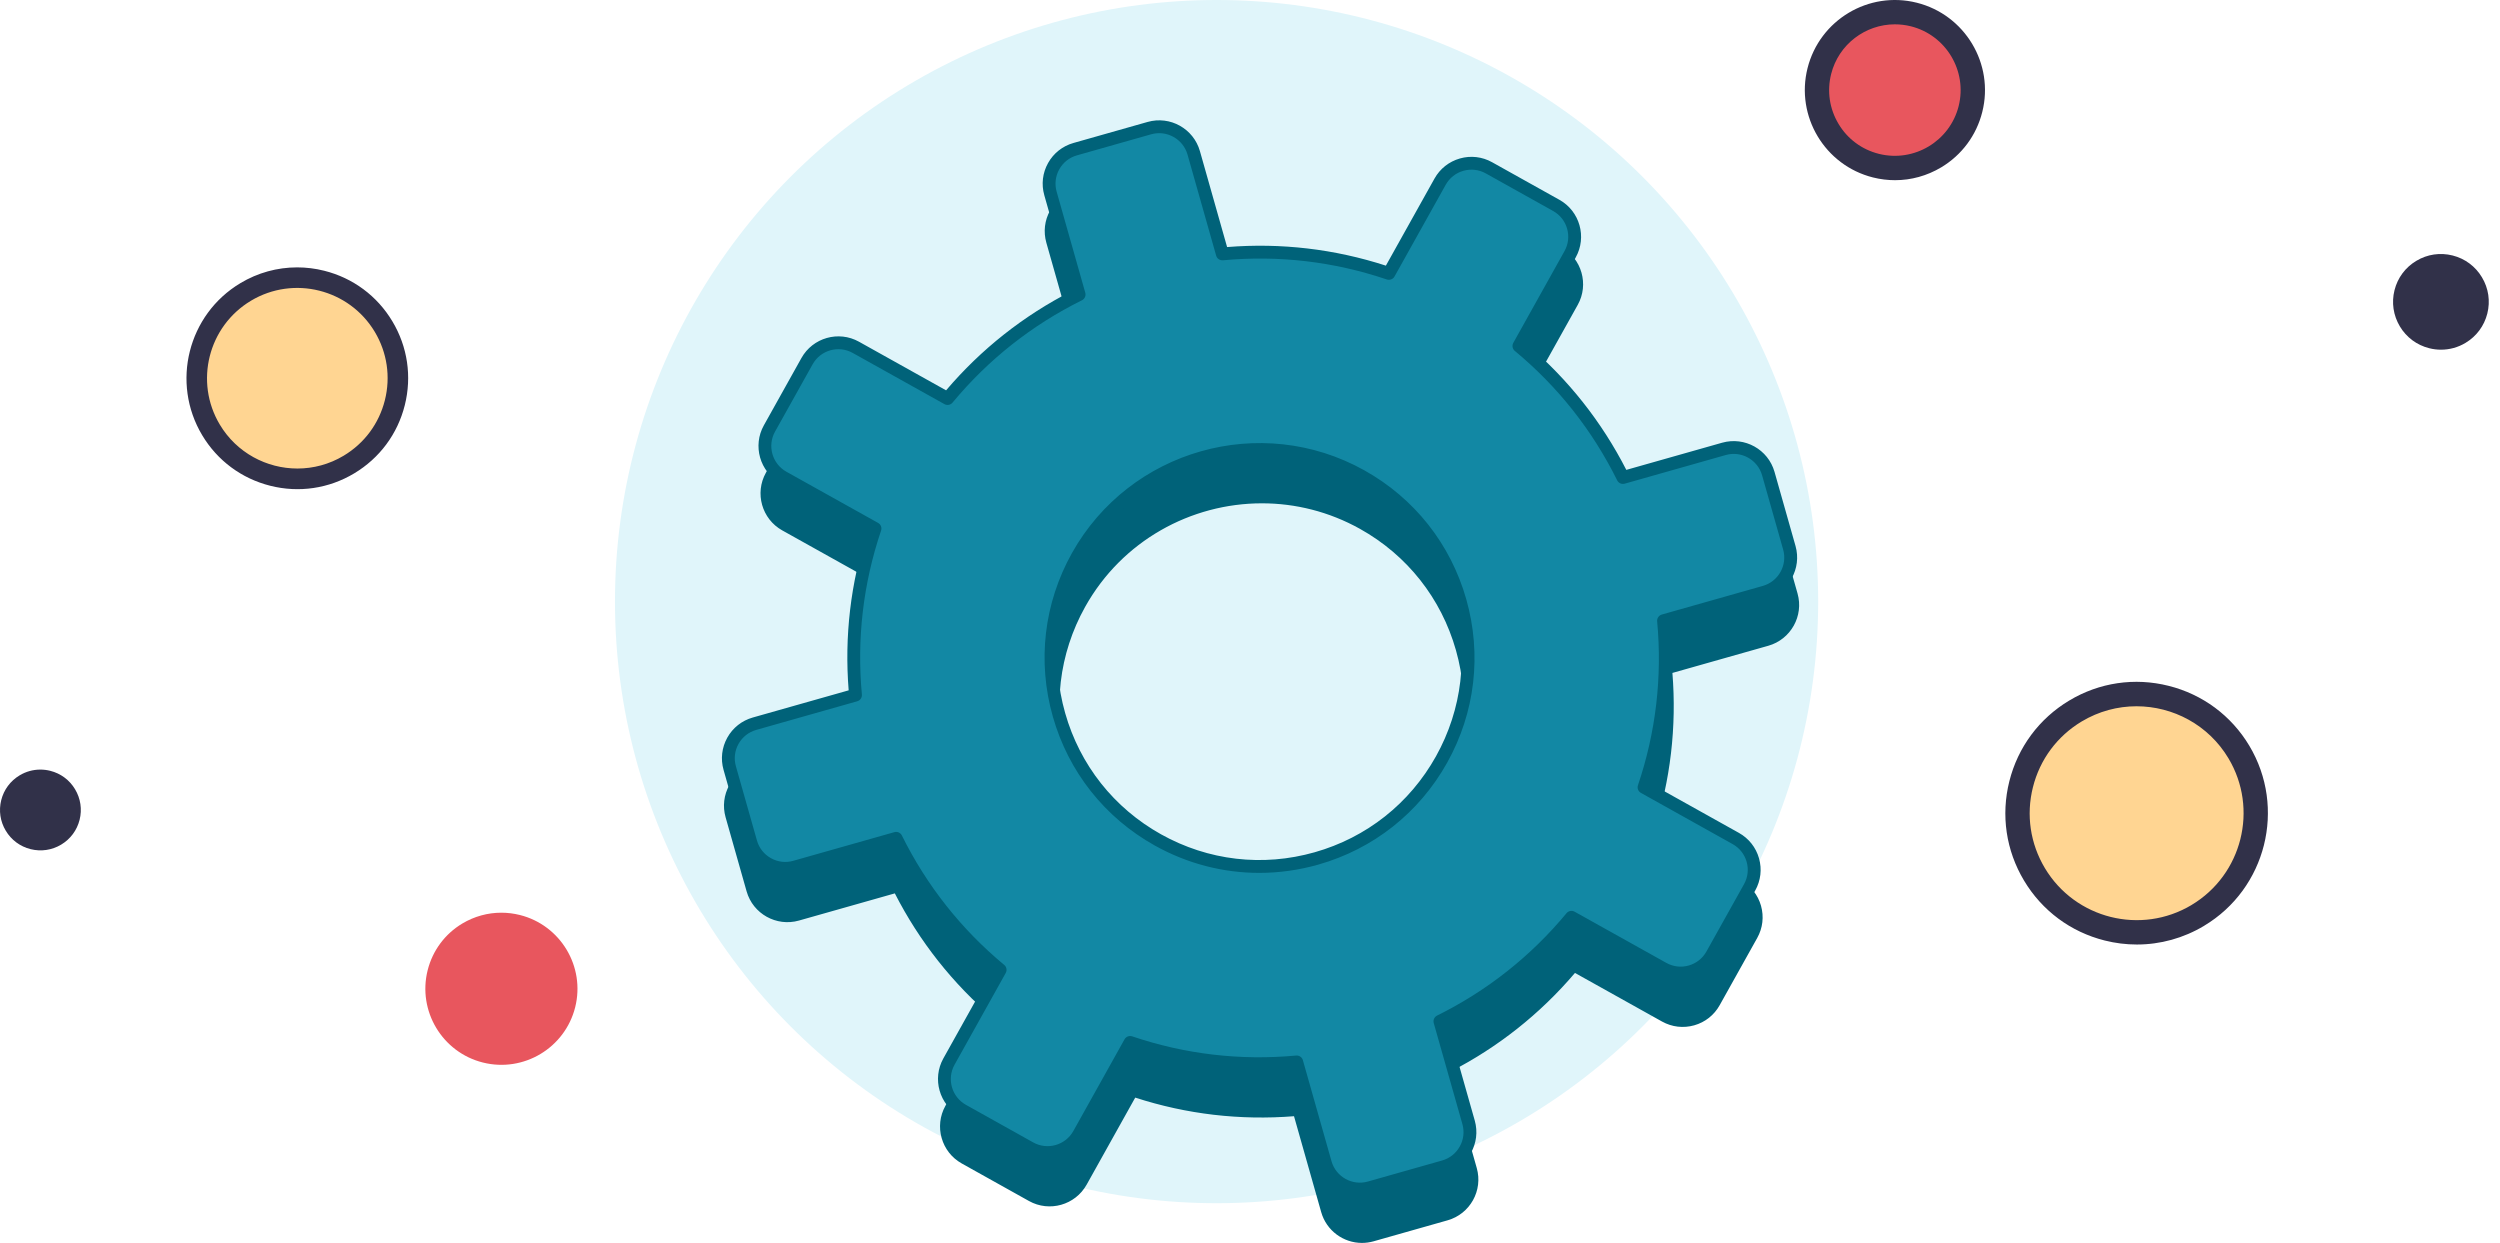 <svg width="187" height="93" viewBox="0 0 187 93" fill="none" xmlns="http://www.w3.org/2000/svg">
<circle cx="91" cy="45" r="45" fill="#E0F5FA"/>
<path d="M129.987 66.266L123.127 62.436C124.506 58.352 124.97 54.112 124.586 49.978L132.142 47.836C133.57 47.431 134.398 45.946 133.994 44.519L132.421 38.972C132.017 37.544 130.531 36.716 129.104 37.121L121.548 39.263C119.705 35.543 117.085 32.177 113.768 29.425L117.598 22.564C118.321 21.269 117.856 19.633 116.561 18.91L111.527 16.099C110.231 15.376 108.596 15.84 107.873 17.135L104.043 23.995C99.959 22.616 95.719 22.152 91.585 22.537L89.442 14.98C89.038 13.553 87.552 12.724 86.126 13.128L80.579 14.701C79.151 15.106 78.323 16.59 78.728 18.018L80.87 25.576C77.149 27.418 73.783 30.038 71.031 33.355L64.17 29.526C62.875 28.802 61.239 29.266 60.516 30.561L57.706 35.595C56.983 36.89 57.447 38.526 58.742 39.25L65.602 43.08C64.223 47.163 63.759 51.403 64.143 55.537L56.586 57.68C55.158 58.084 54.329 59.57 54.734 60.997L56.307 66.543C56.712 67.97 58.197 68.799 59.624 68.395L67.181 66.252C69.024 69.972 71.644 73.339 74.961 76.091L71.131 82.951C70.408 84.246 70.872 85.882 72.167 86.606L77.201 89.416C78.496 90.14 80.133 89.676 80.856 88.38L84.685 81.52C88.769 82.899 93.009 83.363 97.143 82.979L99.286 90.536C99.691 91.963 101.176 92.792 102.603 92.387L108.149 90.814C109.576 90.41 110.405 88.924 110.001 87.498L107.858 79.941C111.578 78.098 114.945 75.478 117.697 72.161L124.557 75.991C125.852 76.715 127.488 76.25 128.212 74.955L131.022 69.921C131.747 68.624 131.284 66.988 129.987 66.266ZM86.766 66.372C79.246 62.175 76.553 52.677 80.751 45.157C84.949 37.638 94.447 34.944 101.966 39.142C109.486 43.34 112.179 52.838 107.981 60.358C103.783 67.877 94.285 70.57 86.766 66.372Z" fill="#006279"/>
<path d="M101.874 92.971C100.493 92.971 99.221 92.06 98.826 90.668L96.792 83.493C92.753 83.814 88.765 83.349 84.915 82.101L81.279 88.615C80.427 90.138 78.496 90.688 76.971 89.837L71.937 87.026C70.413 86.175 69.865 84.243 70.715 82.718L74.35 76.205C71.269 73.582 68.776 70.428 66.933 66.825L59.757 68.859C58.075 69.331 56.324 68.355 55.847 66.677L54.274 61.13C54.044 60.316 54.144 59.461 54.556 58.722C54.968 57.983 55.643 57.45 56.457 57.219L63.633 55.186C63.31 51.151 63.778 47.159 65.024 43.308L58.51 39.672C56.985 38.82 56.438 36.888 57.288 35.364L60.099 30.33C60.949 28.807 62.882 28.256 64.406 29.109L70.92 32.746C73.545 29.663 76.698 27.169 80.301 25.327L78.266 18.152C78.036 17.337 78.135 16.483 78.548 15.744C78.96 15.005 79.636 14.472 80.448 14.242L85.994 12.669C87.679 12.198 89.428 13.172 89.906 14.852L91.939 22.028C95.974 21.703 99.966 22.172 103.816 23.418L107.453 16.905C107.865 16.166 108.54 15.633 109.353 15.402C110.164 15.171 111.02 15.27 111.761 15.684L116.795 18.494C118.319 19.345 118.866 21.279 118.016 22.802L114.379 29.316C117.462 31.939 119.955 35.092 121.798 38.696L128.973 36.662C130.654 36.193 132.406 37.166 132.884 38.845L134.456 44.392C134.932 46.071 133.953 47.825 132.272 48.302L125.097 50.335C125.42 54.368 124.953 58.361 123.707 62.213L130.22 65.849C130.958 66.261 131.492 66.936 131.723 67.75C131.953 68.564 131.854 69.418 131.441 70.157L128.63 75.191C128.218 75.93 127.543 76.463 126.729 76.694C125.917 76.922 125.063 76.825 124.322 76.412L117.808 72.776C115.184 75.858 112.031 78.352 108.427 80.194L110.462 87.37C110.938 89.05 109.96 90.803 108.279 91.28L102.732 92.853C102.448 92.932 102.158 92.971 101.874 92.971ZM97.145 82.499C97.359 82.499 97.549 82.639 97.608 82.848L99.75 90.405C100.082 91.574 101.307 92.259 102.473 91.925L108.02 90.352C108.587 90.191 109.056 89.82 109.344 89.305C109.631 88.79 109.701 88.196 109.54 87.629L107.397 80.072C107.335 79.849 107.439 79.613 107.647 79.51C111.398 77.652 114.655 75.076 117.329 71.853C117.477 71.676 117.732 71.629 117.933 71.741L124.794 75.571C125.308 75.858 125.901 75.927 126.47 75.767C127.037 75.605 127.507 75.234 127.794 74.719L130.605 69.685C130.893 69.171 130.962 68.575 130.801 68.008C130.64 67.441 130.268 66.972 129.754 66.684H129.753L122.893 62.855C122.691 62.742 122.598 62.501 122.673 62.281C124.013 58.313 124.495 54.188 124.108 50.021C124.086 49.791 124.232 49.578 124.454 49.515L132.011 47.373C133.181 47.041 133.865 45.819 133.532 44.65L131.959 39.103C131.628 37.934 130.408 37.249 129.236 37.583L121.68 39.726C121.452 39.788 121.22 39.684 121.117 39.476C119.259 35.725 116.683 32.468 113.461 29.795C113.282 29.648 113.236 29.393 113.348 29.191L117.178 22.331C117.77 21.27 117.389 19.922 116.326 19.329L111.292 16.519C110.778 16.231 110.184 16.163 109.616 16.323C109.049 16.483 108.579 16.856 108.292 17.37L104.462 24.231C104.35 24.433 104.105 24.524 103.888 24.451C99.922 23.111 95.796 22.628 91.629 23.016C91.385 23.026 91.185 22.89 91.122 22.669L88.981 15.112C88.649 13.942 87.422 13.258 86.257 13.592L80.71 15.165C80.142 15.325 79.672 15.697 79.385 16.211C79.098 16.725 79.028 17.321 79.19 17.888L81.332 25.445C81.395 25.668 81.29 25.904 81.083 26.007C77.334 27.864 74.076 30.44 71.402 33.663C71.255 33.843 71.002 33.889 70.797 33.776L63.936 29.946C62.876 29.353 61.529 29.735 60.935 30.798L58.125 35.832C57.532 36.893 57.914 38.24 58.976 38.833L65.838 42.661C66.039 42.774 66.132 43.015 66.058 43.235C64.717 47.201 64.235 51.326 64.622 55.496C64.643 55.725 64.497 55.939 64.275 56.002L56.718 58.144C56.152 58.304 55.681 58.676 55.394 59.19C55.106 59.705 55.037 60.3 55.199 60.867L56.771 66.413C56.932 66.98 57.304 67.451 57.818 67.737C58.331 68.026 58.927 68.096 59.493 67.933L67.051 65.792C67.277 65.729 67.511 65.834 67.613 66.041C69.472 69.793 72.047 73.051 75.269 75.723C75.448 75.871 75.494 76.124 75.381 76.327L71.552 83.187C70.961 84.249 71.342 85.596 72.405 86.189L77.438 88.999C78.497 89.591 79.845 89.21 80.439 88.147L84.269 81.287C84.381 81.085 84.623 80.992 84.842 81.067C88.807 82.407 92.932 82.89 97.101 82.502C97.116 82.5 97.131 82.499 97.145 82.499ZM94.343 68.838C91.636 68.838 88.96 68.148 86.531 66.792C82.783 64.699 80.073 61.273 78.903 57.142C77.731 53.011 78.239 48.673 80.331 44.923C84.652 37.186 94.462 34.405 102.201 38.723C105.949 40.816 108.66 44.243 109.83 48.373C111.001 52.505 110.493 56.843 108.4 60.593C106.308 64.341 102.88 67.051 98.75 68.222C97.295 68.634 95.814 68.838 94.343 68.838ZM94.392 37.648C89.087 37.648 83.933 40.441 81.169 45.392C79.201 48.916 78.724 52.996 79.826 56.879C80.928 60.763 83.475 63.985 87 65.952C90.523 67.919 94.605 68.398 98.488 67.295C102.371 66.194 105.594 63.647 107.561 60.122C109.528 56.598 110.006 52.518 108.904 48.635C107.803 44.751 105.256 41.529 101.73 39.561C99.407 38.265 96.882 37.648 94.392 37.648Z" fill="#006279"/>
<path d="M129.835 62.719L122.974 58.889C124.353 54.806 124.817 50.566 124.433 46.432L131.99 44.289C133.417 43.885 134.246 42.399 133.841 40.972L132.268 35.426C131.864 33.998 130.378 33.17 128.952 33.574L121.395 35.717C119.552 31.997 116.932 28.631 113.615 25.878L117.445 19.018C118.168 17.723 117.704 16.087 116.409 15.363L111.375 12.553C110.079 11.829 108.443 12.293 107.72 13.588L103.89 20.449C99.806 19.07 95.567 18.606 91.432 18.99L89.29 11.433C88.885 10.007 87.4 9.177 85.973 9.582L80.426 11.155C78.998 11.559 78.169 13.044 78.575 14.472L80.717 22.029C76.997 23.872 73.631 26.492 70.879 29.809L64.019 25.979C62.723 25.256 61.087 25.72 60.364 27.016L57.554 32.049C56.831 33.345 57.295 34.981 58.59 35.704L65.45 39.534C64.071 43.617 63.607 47.858 63.992 51.992L56.434 54.135C55.006 54.539 54.177 56.024 54.582 57.451L56.155 62.998C56.56 64.426 58.045 65.254 59.472 64.849L67.03 62.707C68.872 66.427 71.493 69.793 74.809 72.546L70.981 79.406C70.257 80.701 70.721 82.337 72.017 83.061L77.051 85.871C78.347 86.594 79.983 86.13 80.707 84.835L84.536 77.975C88.62 79.354 92.86 79.818 96.994 79.433L99.137 86.99C99.542 88.418 101.027 89.246 102.454 88.842L108 87.269C109.427 86.864 110.256 85.379 109.852 83.952L107.709 76.395C111.429 74.553 114.796 71.933 117.548 68.616L124.408 72.445C125.703 73.169 127.339 72.705 128.063 71.41L130.873 66.376C131.594 65.079 131.13 63.443 129.835 62.719ZM86.613 62.827C79.094 58.629 76.4 49.131 80.598 41.611C84.796 34.092 94.294 31.399 101.814 35.597C109.333 39.794 112.026 49.293 107.828 56.812C103.63 64.332 94.131 67.024 86.613 62.827Z" fill="#1288A4"/>
<path d="M101.721 89.424C100.339 89.424 99.067 88.513 98.671 87.122L96.638 79.945C92.605 80.267 88.612 79.801 84.761 78.555L81.125 85.069C80.274 86.592 78.341 87.142 76.817 86.29L71.783 83.479C70.259 82.628 69.712 80.696 70.562 79.171L74.198 72.658C71.115 70.032 68.622 66.879 66.78 63.276L59.604 65.311C58.789 65.541 57.935 65.442 57.197 65.029C56.458 64.617 55.925 63.941 55.694 63.129L54.121 57.583C53.891 56.769 53.991 55.914 54.403 55.175C54.815 54.436 55.491 53.903 56.304 53.671L63.48 51.637C63.157 47.605 63.624 43.613 64.87 39.76L58.357 36.124C56.832 35.272 56.285 33.34 57.136 31.816L59.946 26.782C60.796 25.258 62.728 24.709 64.253 25.561L70.767 29.197C73.392 26.114 76.546 23.621 80.148 21.779L78.114 14.604C77.883 13.789 77.982 12.935 78.395 12.196C78.807 11.457 79.483 10.924 80.297 10.694L85.843 9.121C87.525 8.644 89.276 9.622 89.754 11.304L91.787 18.48C95.824 18.155 99.814 18.624 103.664 19.87L107.301 13.356C107.713 12.618 108.388 12.085 109.203 11.853C110.015 11.622 110.871 11.722 111.61 12.135L116.644 14.945C118.169 15.796 118.715 17.729 117.865 19.254L114.229 25.767C117.313 28.392 119.806 31.545 121.648 35.147L128.823 33.113C130.505 32.643 132.256 33.616 132.734 35.296L134.306 40.843C134.782 42.522 133.803 44.276 132.124 44.753L124.948 46.786C125.271 50.819 124.804 54.811 123.558 58.664L130.071 62.3C130.809 62.712 131.343 63.387 131.574 64.202C131.804 65.016 131.705 65.87 131.291 66.609L128.481 71.643C128.069 72.382 127.394 72.915 126.58 73.147C125.767 73.376 124.913 73.278 124.172 72.864L117.66 69.229C115.035 72.311 111.882 74.805 108.278 76.647L110.313 83.822C110.789 85.503 109.811 87.256 108.131 87.733L102.584 89.306C102.295 89.384 102.006 89.424 101.721 89.424ZM96.992 78.952C97.205 78.952 97.395 79.092 97.455 79.301L99.596 86.858C99.929 88.029 101.153 88.712 102.32 88.378L107.867 86.806C108.434 86.645 108.904 86.273 109.191 85.759C109.478 85.244 109.548 84.65 109.387 84.083L107.244 76.526C107.182 76.303 107.287 76.067 107.494 75.964C111.245 74.106 114.502 71.53 117.176 68.307C117.324 68.129 117.579 68.082 117.781 68.195L124.641 72.024C125.155 72.31 125.75 72.383 126.317 72.22C126.884 72.059 127.354 71.687 127.641 71.173L130.452 66.139C130.739 65.625 130.809 65.029 130.648 64.462C130.487 63.895 130.115 63.425 129.601 63.138H129.6L122.74 59.308C122.538 59.196 122.445 58.955 122.52 58.735C123.861 54.766 124.342 50.641 123.955 46.475C123.934 46.245 124.08 46.032 124.302 45.968L131.858 43.827C133.029 43.494 133.712 42.273 133.379 41.104L131.806 35.557C131.475 34.389 130.254 33.702 129.084 34.037L121.527 36.179C121.3 36.242 121.067 36.136 120.965 35.929C119.107 32.18 116.532 28.922 113.308 26.248C113.13 26.1 113.083 25.846 113.196 25.644L117.024 18.784C117.312 18.269 117.382 17.674 117.22 17.107C117.06 16.54 116.688 16.069 116.173 15.782L111.14 12.972C110.625 12.684 110.032 12.615 109.463 12.775C108.896 12.936 108.426 13.308 108.139 13.822L104.309 20.684C104.197 20.886 103.953 20.976 103.736 20.905C99.769 19.564 95.646 19.082 91.476 19.47C91.234 19.485 91.032 19.345 90.969 19.123L88.828 11.566C88.495 10.395 87.269 9.712 86.104 10.046L80.558 11.619C79.99 11.779 79.52 12.151 79.233 12.665C78.946 13.179 78.877 13.775 79.038 14.342L81.18 21.898C81.242 22.121 81.137 22.358 80.93 22.46C77.181 24.318 73.923 26.893 71.249 30.116C71.102 30.295 70.849 30.342 70.644 30.229L63.783 26.4C62.724 25.807 61.376 26.187 60.783 27.252L57.972 32.286C57.38 33.347 57.761 34.693 58.824 35.286L65.684 39.115C65.886 39.227 65.979 39.469 65.904 39.689C64.564 43.658 64.082 47.782 64.469 51.949C64.49 52.178 64.344 52.392 64.123 52.455L56.566 54.597C55.999 54.758 55.528 55.13 55.241 55.644C54.953 56.159 54.884 56.754 55.046 57.32L56.619 62.866C56.779 63.434 57.151 63.904 57.665 64.191C58.179 64.479 58.776 64.55 59.34 64.387L66.898 62.245C67.125 62.182 67.358 62.287 67.46 62.494C69.319 66.244 71.894 69.502 75.116 72.176C75.294 72.324 75.341 72.578 75.228 72.781L71.4 79.641C70.808 80.703 71.189 82.05 72.252 82.642L77.284 85.453C78.346 86.047 79.693 85.663 80.286 84.6L84.115 77.74C84.226 77.539 84.47 77.445 84.689 77.52C88.656 78.86 92.781 79.342 96.948 78.955C96.963 78.953 96.978 78.952 96.992 78.952ZM94.19 65.292C91.483 65.292 88.806 64.601 86.379 63.246C82.63 61.153 79.92 57.726 78.75 53.595C77.579 49.465 78.086 45.126 80.178 41.377C84.499 33.639 94.31 30.859 102.048 35.177C105.796 37.269 108.507 40.697 109.678 44.827C110.849 48.959 110.341 53.297 108.248 57.047C106.156 60.795 102.729 63.505 98.598 64.676C97.142 65.088 95.661 65.292 94.19 65.292ZM94.239 34.102C88.933 34.102 83.781 36.895 81.016 41.847C79.049 45.371 78.571 49.45 79.673 53.334C80.774 57.218 83.322 60.44 86.847 62.407C90.371 64.375 94.452 64.853 98.335 63.75C102.218 62.65 105.44 60.102 107.408 56.577C109.375 53.053 109.853 48.973 108.751 45.089C107.65 41.206 105.103 37.983 101.578 36.016C99.254 34.718 96.729 34.102 94.239 34.102Z" fill="#006279"/>
<path d="M164.4 68.472C168.621 65.945 169.995 60.472 167.468 56.251C164.941 52.03 159.468 50.657 155.247 53.184C151.026 55.711 149.653 61.183 152.18 65.404C154.707 69.625 160.178 70.999 164.4 68.472Z" fill="#FFD592"/>
<path d="M159.839 70.65C159.037 70.65 158.229 70.551 157.432 70.35C154.889 69.711 152.746 68.121 151.399 65.87C150.051 63.62 149.66 60.98 150.3 58.434C150.939 55.891 152.529 53.748 154.78 52.4C157.03 51.05 159.674 50.66 162.214 51.301C164.757 51.939 166.902 53.529 168.248 55.78C171.028 60.427 169.511 66.469 164.868 69.249V69.251C163.322 70.177 161.593 70.65 159.839 70.65ZM159.81 52.829C158.411 52.829 156.998 53.195 155.713 53.964C153.879 55.063 152.584 56.808 152.063 58.882C151.543 60.954 151.861 63.105 152.959 64.939C155.225 68.723 160.143 69.96 163.931 67.693C163.931 67.691 163.931 67.691 163.931 67.691C167.715 65.426 168.953 60.505 166.687 56.719C165.19 54.215 162.532 52.829 159.81 52.829Z" fill="#313149"/>
<path d="M185.169 23.227C185.528 21.797 184.66 20.347 183.23 19.988C181.8 19.63 180.35 20.498 179.991 21.928C179.633 23.358 180.501 24.808 181.931 25.166C183.361 25.525 184.811 24.657 185.169 23.227Z" fill="#313149"/>
<path d="M182.588 26.157C182.295 26.157 182 26.121 181.709 26.048C180.781 25.815 180.002 25.237 179.511 24.416C179.02 23.596 178.876 22.635 179.109 21.707C179.342 20.779 179.922 19.999 180.743 19.51C181.563 19.018 182.52 18.876 183.452 19.109C184.38 19.342 185.158 19.921 185.649 20.741C186.143 21.562 186.284 22.522 186.052 23.45C185.819 24.376 185.242 25.157 184.42 25.648C183.859 25.985 183.228 26.157 182.588 26.157ZM182.577 20.818C182.262 20.818 181.953 20.901 181.676 21.069C181.272 21.309 180.988 21.693 180.874 22.149C180.759 22.604 180.828 23.079 181.07 23.481C181.312 23.883 181.696 24.169 182.153 24.284C182.606 24.395 183.081 24.327 183.484 24.087C183.886 23.845 184.17 23.463 184.285 23.008C184.285 23.006 184.285 23.006 184.285 23.006C184.4 22.55 184.33 22.077 184.088 21.675C183.846 21.273 183.463 20.987 183.006 20.872C182.866 20.836 182.722 20.818 182.577 20.818Z" fill="#313149"/>
<path d="M147.39 8.156C148.174 5.034 146.279 1.868 143.157 1.086C140.035 0.302 136.869 2.198 136.087 5.32C135.302 8.442 137.198 11.607 140.32 12.39C143.44 13.172 146.606 11.278 147.39 8.156Z" fill="#E8565E"/>
<path d="M141.75 13.478C141.199 13.478 140.646 13.411 140.098 13.273C136.496 12.368 134.298 8.7 135.204 5.098C136.11 1.494 139.774 -0.702 143.378 0.204C146.979 1.107 149.179 4.774 148.274 8.378C147.836 10.123 146.744 11.595 145.201 12.519C144.139 13.152 142.954 13.478 141.75 13.478ZM141.737 1.82C139.536 1.82 137.527 3.312 136.969 5.54C136.649 6.816 136.845 8.136 137.52 9.264C138.193 10.393 139.268 11.189 140.542 11.508C143.171 12.166 145.847 10.563 146.508 7.935C147.166 5.304 145.563 2.627 142.933 1.967C142.532 1.867 142.13 1.82 141.737 1.82ZM147.39 8.157H147.408H147.39Z" fill="#313149"/>
<path d="M18.372 21.838C14.809 23.972 13.649 28.592 15.783 32.156C17.916 35.72 22.537 36.88 26.1 34.746C29.664 32.612 30.824 27.992 28.69 24.428C26.556 20.864 21.938 19.704 18.372 21.838Z" fill="#FFD592"/>
<path d="M22.223 20C22.901 20 23.583 20.082 24.256 20.253C26.403 20.792 28.213 22.135 29.349 24.035C30.488 25.935 30.818 28.164 30.277 30.313C29.738 32.46 28.395 34.27 26.495 35.408C24.595 36.548 22.363 36.877 20.219 36.336C18.071 35.797 16.26 34.454 15.124 32.554C12.776 28.631 14.057 23.529 17.978 21.182L17.978 21.181C19.283 20.399 20.743 20 22.223 20ZM22.248 35.046C23.429 35.046 24.623 34.737 25.707 34.087C27.256 33.159 28.349 31.686 28.789 29.935C29.228 28.185 28.959 26.37 28.033 24.821C26.119 21.626 21.967 20.582 18.769 22.496C18.769 22.497 18.769 22.497 18.769 22.497C15.574 24.41 14.529 28.565 16.442 31.761C17.706 33.875 19.95 35.046 22.248 35.046Z" fill="#313149"/>
<path d="M0.837 60.039C0.535 61.246 1.268 62.471 2.475 62.773C3.682 63.076 4.907 62.343 5.209 61.136C5.512 59.928 4.779 58.704 3.572 58.401C2.364 58.099 1.14 58.831 0.837 60.039Z" fill="#313149"/>
<path d="M3.017 57.565C3.264 57.565 3.513 57.596 3.759 57.657C4.542 57.854 5.2 58.342 5.614 59.035C6.029 59.728 6.151 60.539 5.954 61.322C5.757 62.105 5.267 62.764 4.575 63.178C3.882 63.592 3.074 63.712 2.287 63.516C1.504 63.319 0.846 62.831 0.432 62.138C0.015 61.445 -0.104 60.634 0.092 59.85C0.289 59.069 0.776 58.41 1.47 57.995C1.943 57.711 2.476 57.565 3.017 57.565ZM3.026 62.073C3.292 62.073 3.553 62.003 3.787 61.861C4.128 61.658 4.367 61.334 4.464 60.949C4.561 60.565 4.502 60.164 4.298 59.824C4.094 59.485 3.77 59.244 3.384 59.147C3.002 59.053 2.601 59.11 2.26 59.313C1.92 59.517 1.681 59.84 1.584 60.224C1.584 60.225 1.584 60.225 1.584 60.225C1.487 60.611 1.545 61.01 1.75 61.35C1.954 61.689 2.278 61.93 2.664 62.027C2.782 62.058 2.903 62.073 3.026 62.073Z" fill="#313149"/>
<path d="M32.734 72.763C32.072 75.399 33.673 78.072 36.309 78.733C38.945 79.394 41.617 77.794 42.278 75.158C42.94 72.522 41.339 69.849 38.703 69.189C36.069 68.528 33.396 70.127 32.734 72.763Z" fill="#E8565E"/>
<path d="M37.496 68.27C37.962 68.27 38.429 68.327 38.891 68.443C41.932 69.207 43.788 72.304 43.023 75.345C42.258 78.388 39.164 80.242 36.121 79.477C33.081 78.715 31.224 75.618 31.988 72.576C32.358 71.102 33.28 69.86 34.582 69.079C35.479 68.545 36.479 68.27 37.496 68.27ZM37.507 78.113C39.366 78.113 41.062 76.853 41.533 74.972C41.803 73.895 41.638 72.78 41.068 71.827C40.499 70.875 39.591 70.202 38.516 69.933C36.297 69.377 34.037 70.731 33.479 72.95C32.923 75.171 34.277 77.431 36.498 77.989C36.836 78.073 37.175 78.113 37.507 78.113ZM32.734 72.763L32.719 72.763L32.734 72.763Z" fill="#E8565E"/>
</svg>
